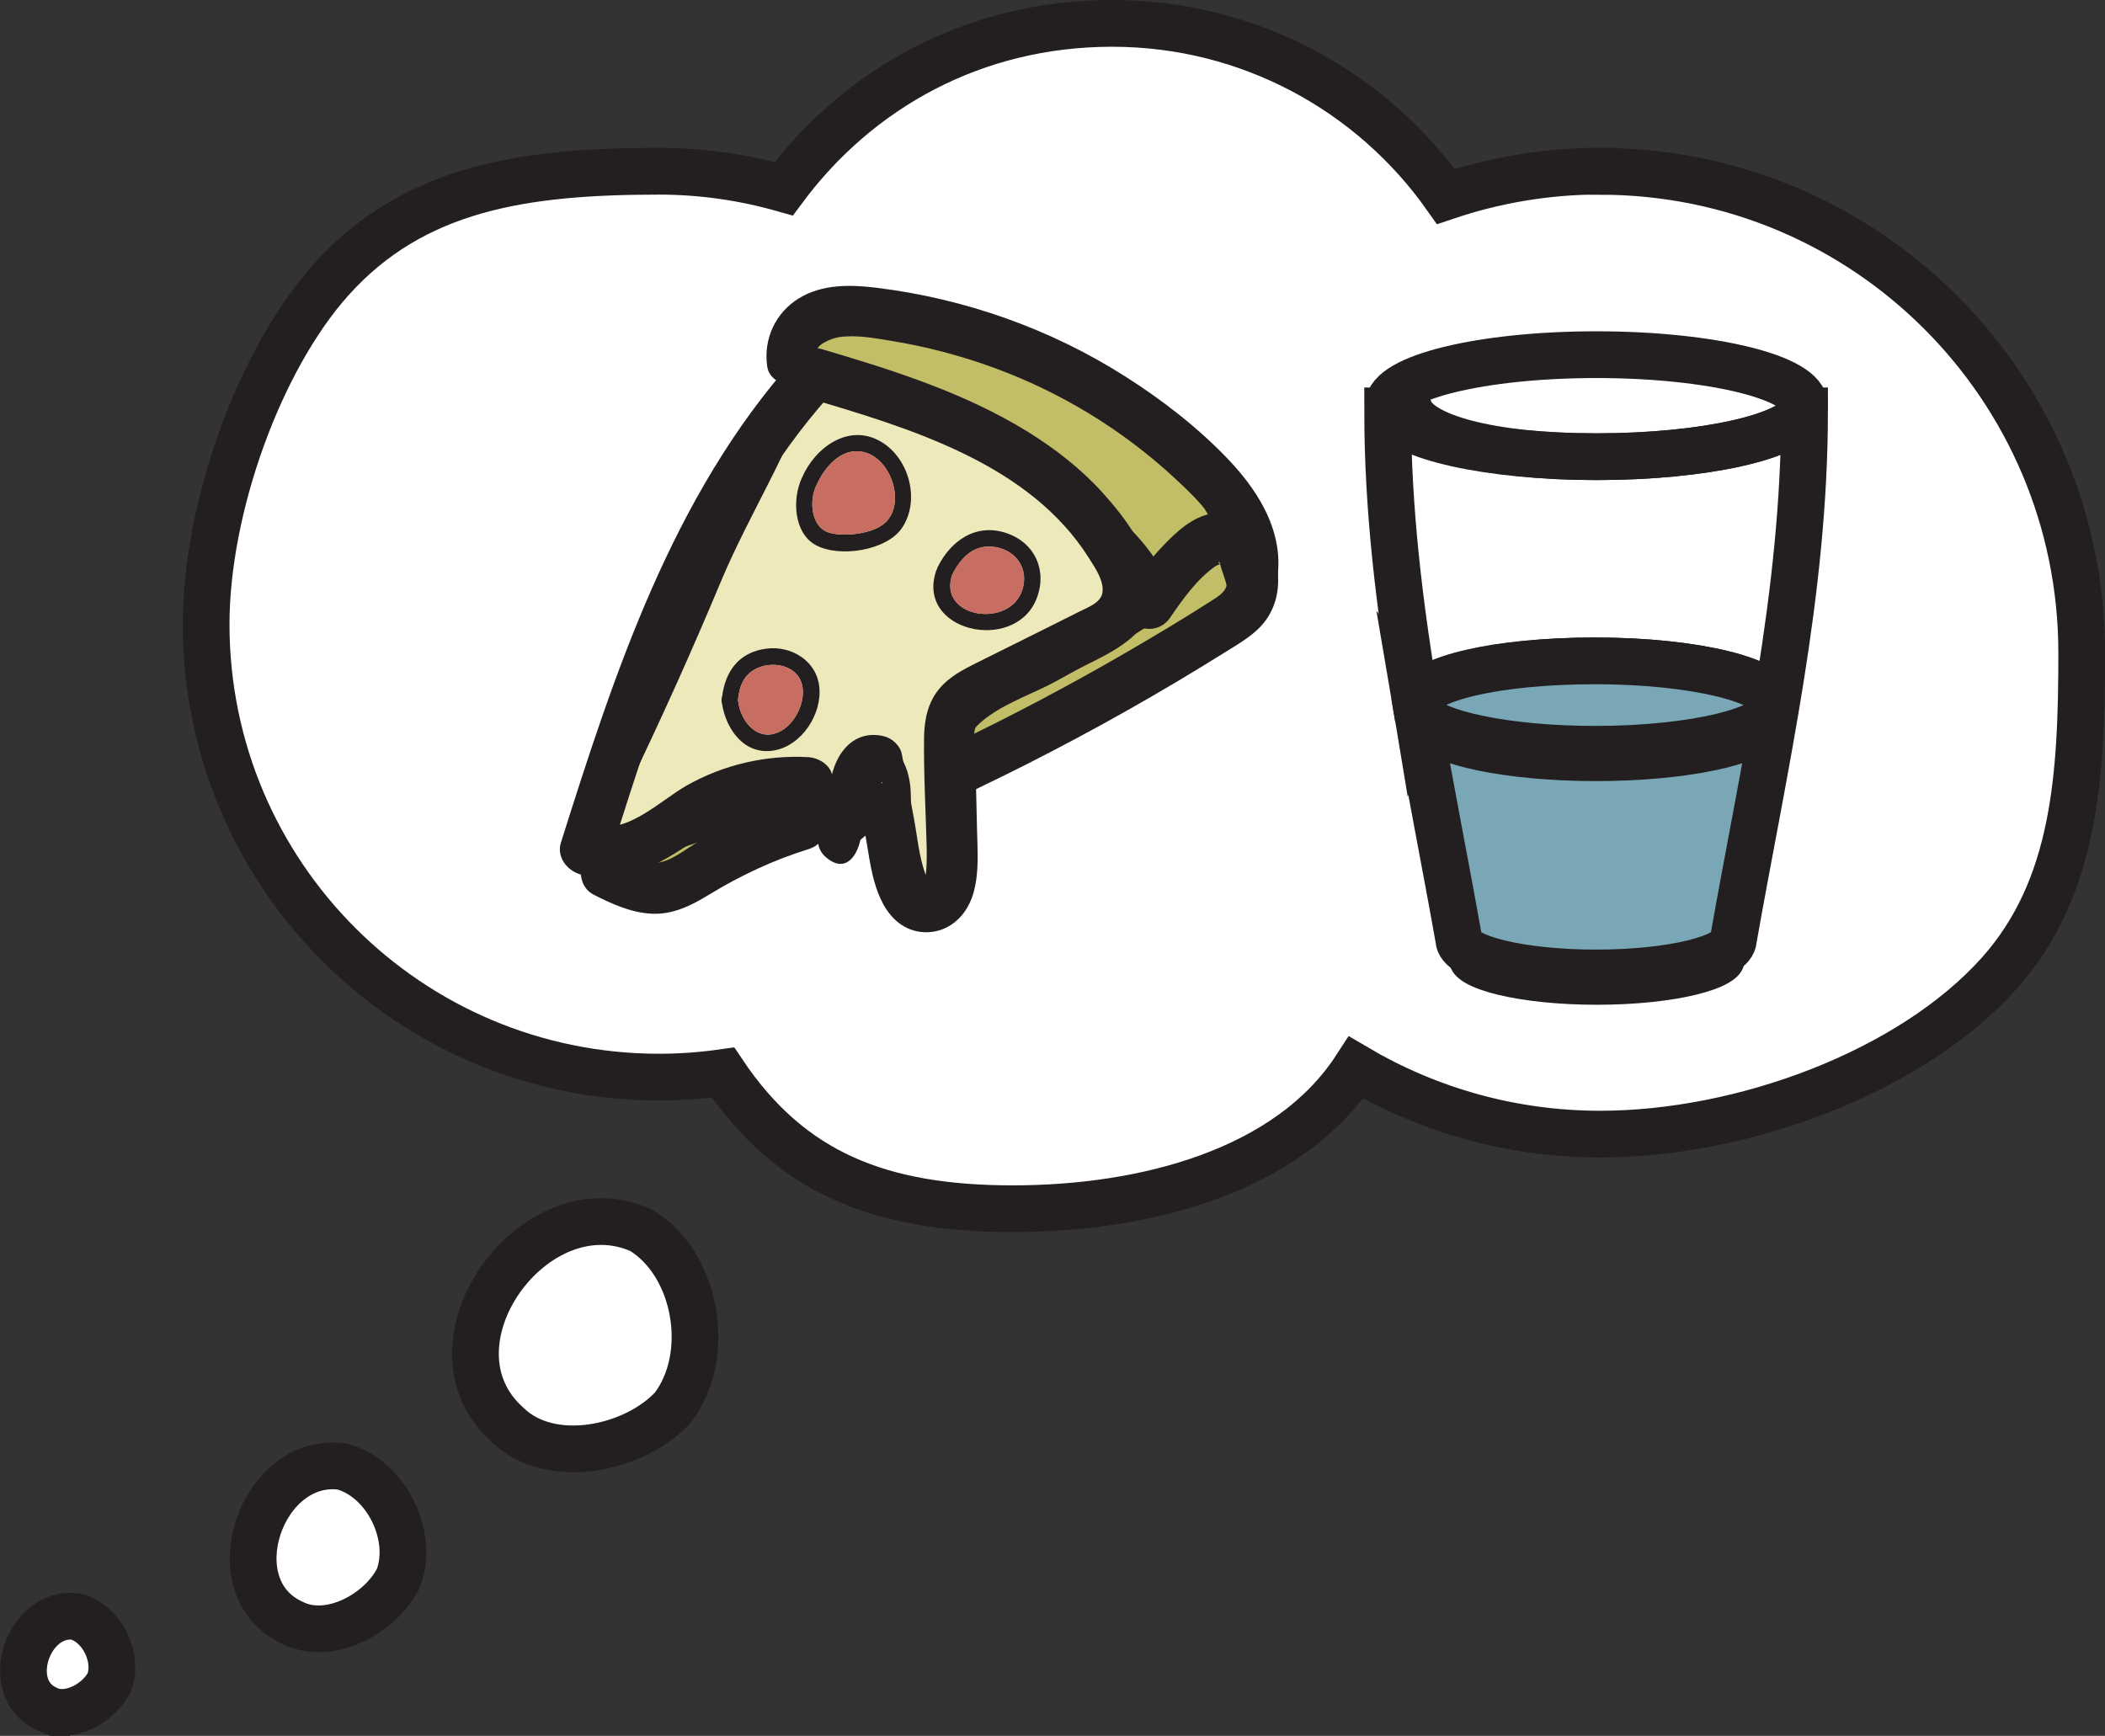<?xml version="1.0" encoding="UTF-8"?>
<svg id="earth-bubble" data-name="Layer 3" xmlns="http://www.w3.org/2000/svg" viewBox="0 0 207.11 170.81">
  <rect x="0" y="0" width="207.11" height="170.81" fill="#333333" stroke="none"/>
  <defs>
  <style>
  .cls-1 {
        fill: #231f20;
      }

      .cls-1, .cls-2, .cls-3, .cls-4 {
        stroke-width: 0px;
      }

      .cls-2 {
        fill: #ede9ba;
      }

      .cls-3 {
        fill: #c1be67;
      }

      .cls-4 {
        fill: #c76d61;
      }

      .cls-5 {
        fill: none;
      }

      .cls-5, .cls-6, .cls-7, .cls-8 {
        stroke: #231f20;
        stroke-miterlimit: 10;
      }

      .cls-5, .cls-8 {
        stroke-width: 4.6px;
      }

      .cls-6 {
        stroke-width: 4.6px;
      }

      .cls-6, .cls-8 {
        fill: #fff;
      }

      .cls-7 {
        fill: #79a7b6;
        stroke-width: 2px;
      }</style>
      </defs>
  <path class="cls-6" d="M157.44,16.84c-5.31,0-10.4.89-15.17,2.5-7.28-10.3-19.28-17.04-32.85-17.04s-24.98,6.4-32.31,16.27c-3.9-1.11-8.01-1.72-12.26-1.72-13.2,0-24.13,1.57-32.29,10.69-7.06,7.88-12.28,22.46-12.28,33.88,0,24.62,19.95,44.57,44.57,44.57,2.14,0,4.23-.16,6.29-.45,6.69,9.98,15.59,13.4,28.51,13.4s27.13-3.64,33.77-13.89c7.04,4.15,15.25,6.55,24.02,6.55,14.06,0,30.6-6.13,39.28-15.85,7.47-8.37,8.1-19.42,8.1-31.52,0-26.16-21.21-47.37-47.37-47.37Z"/>
  <g>
    <path class="cls-1" d="M122.35,55.38c-.9-5.7-4.7-9.35-8.92-12.95-4.56-3.89-9.05-7.24-14.65-9.55-4.6-1.9-11.61-4.72-16.74-3.58-3.23.72-4.53,4.39-3.49,7.36-2.05,6.62-5.94,12.51-8.64,18.86-3.12,7.33-6.32,14.57-9.78,21.74-.78,1.61-3.14,4.76-2.41,6.83.01.05,0,.08.02.13.91,2.66,3.5,4.33,6.25,3.76,5.54-1.16,11.28-4.28,16.43-6.72.1,1.09-.22,2.19.86,3.11,1.99,1.69,3.2-.31,3.45-2.15.09-.66,0-1.52-.08-2.4.05-.01.1-.01.16-.03,1.08-.42,2.15-.84,3.23-1.25-.01.54-.06,1.1-.06,1.58.02,1.36.04,2.72.23,4.07.3,2.17,1.54,6.04,4.45,4.28,3.51-2.13,1.78-8.38,1.74-12.47,6.97-3.67,14.16-6.92,21.1-10.62,4.48-2.4,8.09-4.49,6.85-10ZM84.54,78.17c-.01-.68.05-1.31.29-1.77.78-1.51,2.21-.57,2.85.55-1.05.41-2.09.81-3.14,1.22Z"/>
    <path class="cls-2" d="M92.94,78.46c.06,1.08.74,7.58-.7,8.1-1.01.36-2.08-1.23-2.33-1.83-.26-.63-.2-1.66-.24-2.35-.1-1.51,0-3.03-.07-4.54-.12-2.53-1.43-5.5-4.52-4.15-2.64,1.15-1.84,4.29-1.89,6.61-.02,1.11-.23,3.7-1.37,1.28-.21-.46.08-1.18-.02-1.69-.2-.99-.56-1.76-1.52-2.2-2.73-1.25-7.4,1.93-9.83,2.81-2.45.89-7.6,3.74-10.03,2.63-1.58-.72-.94-.83-.22-2.31.55-1.14,1.1-2.27,1.65-3.41,3.21-6.66,6.23-13.37,9.08-20.19,2.78-6.64,6.8-12.8,9.02-19.66,7.07.95,13.52,3.85,19.49,7.69,5.3,3.4,12.27,7.54,14.46,13.78-5.22,3.37-10.63,6.19-16.02,9.24-4.36,2.46-5.22,5.29-4.94,10.19Z"/>
    <path class="cls-1" d="M86.74,43.5c-3.21-1.95-6.57.55-7.84,3.52-.96,2.04-.83,5.43,1.37,6.62,2.31,1.26,6.99.55,8.49-1.71,1.79-2.68.71-6.78-2.02-8.43ZM87.14,51.39c-1.16,1.15-4.21,1.5-5.66.99-1.68-.59-1.87-3.1-1.19-4.54.81-1.9,2.66-4.1,5.04-3.25,2.39.85,3.74,4.9,1.81,6.8Z"/>
    <path class="cls-1" d="M80.61,67.59c-.27-2.58-2.77-4.09-5.23-3.76-2.67.35-4.02,2.22-4.33,4.71-.05.1-.07.22-.06.36-.01.14.01.25.05.35.4,2.56,2.25,5.12,5.15,4.59,2.71-.5,4.7-3.57,4.42-6.25ZM76.9,71.89c-2.25,1.3-4.07-.85-4.29-2.99.14-1.61.75-2.83,2.35-3.32,1.42-.44,3.34.01,3.88,1.55.57,1.63-.47,3.91-1.94,4.76Z"/>
    <path class="cls-1" d="M99.09,52.48c-3.02-1.06-5.58.71-6.87,3.4-.01.04-.01.07-.02.1-.02.03-.05.06-.06.1-2.15,6.05,7.63,8.24,9.82,2.9,1.11-2.73-.06-5.51-2.87-6.5ZM100.59,58.03c-1.23,3.87-8.33,2.78-6.91-1.46.78-1.57,2-2.94,3.92-2.78,2.23.19,3.68,2.06,2.99,4.24Z"/>
    <path class="cls-4" d="M87.14,51.39c-1.16,1.15-4.21,1.5-5.66.99-1.68-.59-1.87-3.1-1.19-4.54.81-1.9,2.66-4.1,5.04-3.25,2.39.85,3.74,4.9,1.81,6.8Z"/>
    <path class="cls-4" d="M100.59,58.03c-1.23,3.87-8.33,2.78-6.91-1.46.78-1.57,2-2.94,3.92-2.78,2.23.19,3.68,2.06,2.99,4.24Z"/>
    <path class="cls-4" d="M76.9,71.89c-2.25,1.3-4.07-.85-4.29-2.99.14-1.61.75-2.83,2.35-3.32,1.42-.44,3.34.01,3.88,1.55.57,1.63-.47,3.91-1.94,4.76Z"/>
    <path class="cls-4" d="M87.53,34.21c4.06.77,7.67,2.27,11.22,4.36.9.53,1.71-.87.82-1.39-3.68-2.17-7.39-3.73-11.61-4.53-1.02-.19-1.45,1.36-.43,1.56Z"/>
    <path class="cls-4" d="M102.06,40.49c1.04,0,1.04-1.62,0-1.62s-1.04,1.62,0,1.62Z"/>
    <path class="cls-3" d="M108.81,66.89c-4.77,2.34-9.52,4.73-14.23,7.2.02-.08.03-.17.05-.24,1.15-3.73,5.93-5.02,9.02-6.68,3.98-2.13,7.81-4.59,11.58-7.07.37-.12.66-.46.53-.94-.52-1.97-.03-4.14,1.9-5.11,1.69-.85,2.68.21,3.13,1.76,1.35,6.01-7.68,8.96-11.98,11.08Z"/>
    <path class="cls-3" d="M60.8,85.54c1.13-.21,2.32-.8,3.26-1.11,3.19-1.06,6.43-2.1,9.53-3.4,1.61-.68,4.75-2.84,6.22-1.25-3.53,1.72-14.68,8.01-19.01,5.76Z"/>
    <path class="cls-3" d="M91.45,32.1c4.42,1.2,8.73,2.88,12.67,5.23,5.52,3.27,12.75,8.6,15.59,14.96-.69-.21-1.47-.2-2.34.12-1.68.62-2.69,1.96-3.14,3.52-2.85-4.9-8.23-8.26-12.84-11.33-6.53-4.35-13.6-7.6-21.41-8.65-2.62-6.73,8.13-4.76,11.47-3.85Z"/>
  </g>
  <g>
    <path class="cls-7" d="M174.47,72.29c-1.5,2.03-8.73,3.57-17.44,3.57s-15.95-1.54-17.45-3.57h-.04c1.27,7.48,2.76,14.88,4.07,22.27,0,1.83,6.05,3.31,13.51,3.31s13.51-1.48,13.51-3.31c1.3-7.39,2.79-14.79,4.06-22.27h-.22Z"/>
    <path class="cls-8" d="M174.69,69.38c0,2.4-7.94,4.35-17.74,4.35-8.8,0-16.1-1.57-17.5-3.63l-.18-1.08c.76-2.23,8.38-3.99,17.68-3.99,9.8,0,17.74,1.95,17.74,4.35Z"/>
    <path class="cls-7" d="M174.69,69.38c0,2.4-7.94,4.35-17.74,4.35-8.8,0-16.1-1.57-17.5-3.63-.16-.23-.24-.47-.24-.72,0-.12.02-.24.06-.36.76-2.23,8.38-3.99,17.68-3.99,9.8,0,17.74,1.95,17.74,4.35Z"/>
  </g>
  <path class="cls-8" d="M177.55,39.92c0,.17-.04.34-.11.51-1.04,2.53-9.77,4.51-20.37,4.51s-19.32-1.98-20.36-4.51c-.07-.17-.11-.34-.11-.51,0-2.77,9.16-5.02,20.47-5.02s20.48,2.25,20.48,5.02Z"/>
  <path class="cls-5" d="M174.69,69.38c0-2.4-7.94-4.35-17.74-4.35s-16.92,1.76-17.68,3.99c-1.56-9.34-2.74-18.82-2.74-28.59h2.18c1.04,2.53,7.76,4.51,18.36,4.51s19.33-1.98,20.37-4.51h.11c0,18-4,35-7,52,0,1.83-6.05,3.31-13.51,3.31s-13.51-1.48-13.51-3.31c-1.31-7.41-2.81-14.83-4.08-22.33,1.4,2.06,8.7,3.63,17.5,3.63,9.8,0,17.74-1.95,17.74-4.35"/>
  <path class="cls-1" d="M78.06,35.41c-11.91,13.41-17.57,30.7-22.87,47.5-.43,1.35.51,2.64,1.75,3.08,4.17,1.48,8.01-1.06,11.38-3.24s7.03-3.42,11.16-3.2l-2.41-1.84c.55,2.86,2.85,6.38,6.22,5.57,1.65-.4,2.79-1.85,3.15-3.45.15-.69.17-1.41.21-2.11.01-.22.09-.45.08-.6-.02-.12,0-.17.08-.15-.17.37-.56.49-1.16.34l-1.75-1.75c.39,2.07.78,4.14,1.17,6.21.35,1.83.54,3.77,1.13,5.55.5,1.52,1.32,3.02,2.75,3.84,1.55.89,3.53.73,4.93-.37,2.73-2.15,2.32-6.1,2.25-9.17-.05-2.12-.1-4.24-.15-6.36-.03-1.25-.56-3.52.47-4.48.46-.43,1.14-.7,1.7-.99,1.03-.52,2.07-1.03,3.1-1.55,1.84-.92,3.69-1.84,5.53-2.76,3.34-1.66,7.14-3.5,6.65-7.94-.37-3.45-2.67-6.53-4.93-9.04-2.14-2.37-4.71-4.37-7.42-6.04-6.19-3.82-13.26-6.05-20.2-8.1-3.09-.92-4.41,3.91-1.33,4.82,9.96,2.95,21.76,6.44,27.62,15.78.58.92,1.47,2.21,1.3,3.35-.16,1-1.41,1.44-2.23,1.85-3.38,1.71-6.79,3.38-10.18,5.08-1.34.67-2.67,1.36-3.64,2.53-1.12,1.35-1.47,3-1.5,4.72-.05,3.68.17,7.38.26,11.06.01.45.04,3.55-.45,3.42-.15-.04.71-.3.63-.22.14-.15.2.86-.07-.2-.04-.17-.2-.43-.26-.59-.62-1.74-.79-3.74-1.13-5.55-.39-2.07-.78-4.14-1.17-6.21-.15-.82-.96-1.56-1.75-1.75-3.28-.79-5.15,2.2-5.32,5.08-.01.19-.16,1.2-.11,1.24-.19-.19,1.09-.4,1.07-.38.14-.14.06.14-.06-.19-.04-.11-.16-.3-.23-.44-.21-.46-.34-.92-.43-1.42-.21-1.11-1.37-1.78-2.41-1.84-4.14-.22-8.32.75-11.93,2.8-2.64,1.49-6,4.98-9.28,3.82l1.75,3.08c5.03-15.92,10.28-32.57,21.59-45.29,2.13-2.4-1.39-5.95-3.54-3.54h0Z"/>
  <path class="cls-1" d="M80.32,34.78c-.14-.91,1.58-1.5,2.21-1.6,1.65-.26,3.47.09,5.11.35,3.49.57,6.92,1.47,10.24,2.69,6.54,2.4,12.64,6.13,17.74,10.87,2.43,2.25,5.93,5.61,5.08,9.29h4.82c-.58-3.27-2.84-6.83-6.71-5.76-1.74.48-3.11,1.77-4.33,3.04-1.35,1.41-2.56,2.95-3.65,4.57-1.81,2.67,2.52,5.18,4.32,2.52,1.18-1.74,2.64-3.78,4.39-5,.21-.15.47-.21.68-.3-.52.22-.28-.5-.16.07.15.71.51,1.43.64,2.19.43,2.45,4.29,2.31,4.82,0,1.1-4.78-1.41-9.07-4.61-12.44-2.99-3.15-6.51-5.88-10.17-8.21-7.38-4.7-15.79-7.67-24.47-8.74-2.57-.32-5.36-.38-7.66,1.03s-3.53,4-3.12,6.75c.2,1.34,1.89,2.07,3.08,1.75,1.43-.39,1.95-1.73,1.75-3.08h0Z"/>
  <path class="cls-1" d="M58.37,88.02c1.82.92,3.69,1.79,5.77,1.89s3.9-.82,5.6-1.86c3.11-1.9,6.35-3.42,9.83-4.5,1.29-.4,2.11-1.74,1.75-3.08s-1.78-2.15-3.08-1.75c-3.32,1.03-6.56,2.41-9.58,4.14-1.21.69-2.49,1.8-3.87,2.02-1.29.21-2.73-.59-3.9-1.19s-2.71-.32-3.42.9c-.65,1.11-.31,2.81.9,3.42h0Z"/>
  <path class="cls-1" d="M95.98,77.68c6.77-3.24,13.39-6.78,19.84-10.62,1.61-.96,3.21-1.94,4.8-2.93,1.5-.94,3.14-1.85,4.12-3.39,1.86-2.93.88-6.52-.54-9.4-.6-1.21-2.31-1.54-3.42-.9-1.23.72-1.5,2.2-.9,3.42.48.97.89,2.05.89,3.15s-.63,1.5-1.49,2.05c-2.76,1.78-5.58,3.46-8.42,5.11-5.68,3.3-11.49,6.36-17.41,9.19-1.22.58-1.54,2.32-.9,3.42.73,1.24,2.2,1.48,3.42.9h0Z"/>
  <path class="thinking-dot1 cls-8" d="M49.95,140.22c-8.88-7.89,2.62-23.89,13.14-19.16,5.51,3.35,7.01,12.36,3.11,17.45-3.76,4.06-11.99,5.84-16.25,1.71Z"/>
  <path class="thinking-dot2 cls-8" d="M28.76,159.68c-7.49-3.45-3.08-16.4,4.86-15.38,4.34,1.11,7.15,6.79,5.59,10.96-1.68,3.46-6.78,6.3-10.45,4.42Z"/>
  <path class="thinking-dot3 cls-8" d="M4.58,168.15c-4.42-2.03-1.82-9.68,2.87-9.08,2.56.66,4.22,4.01,3.3,6.47-.99,2.04-4,3.72-6.17,2.61Z"/>
</svg>
